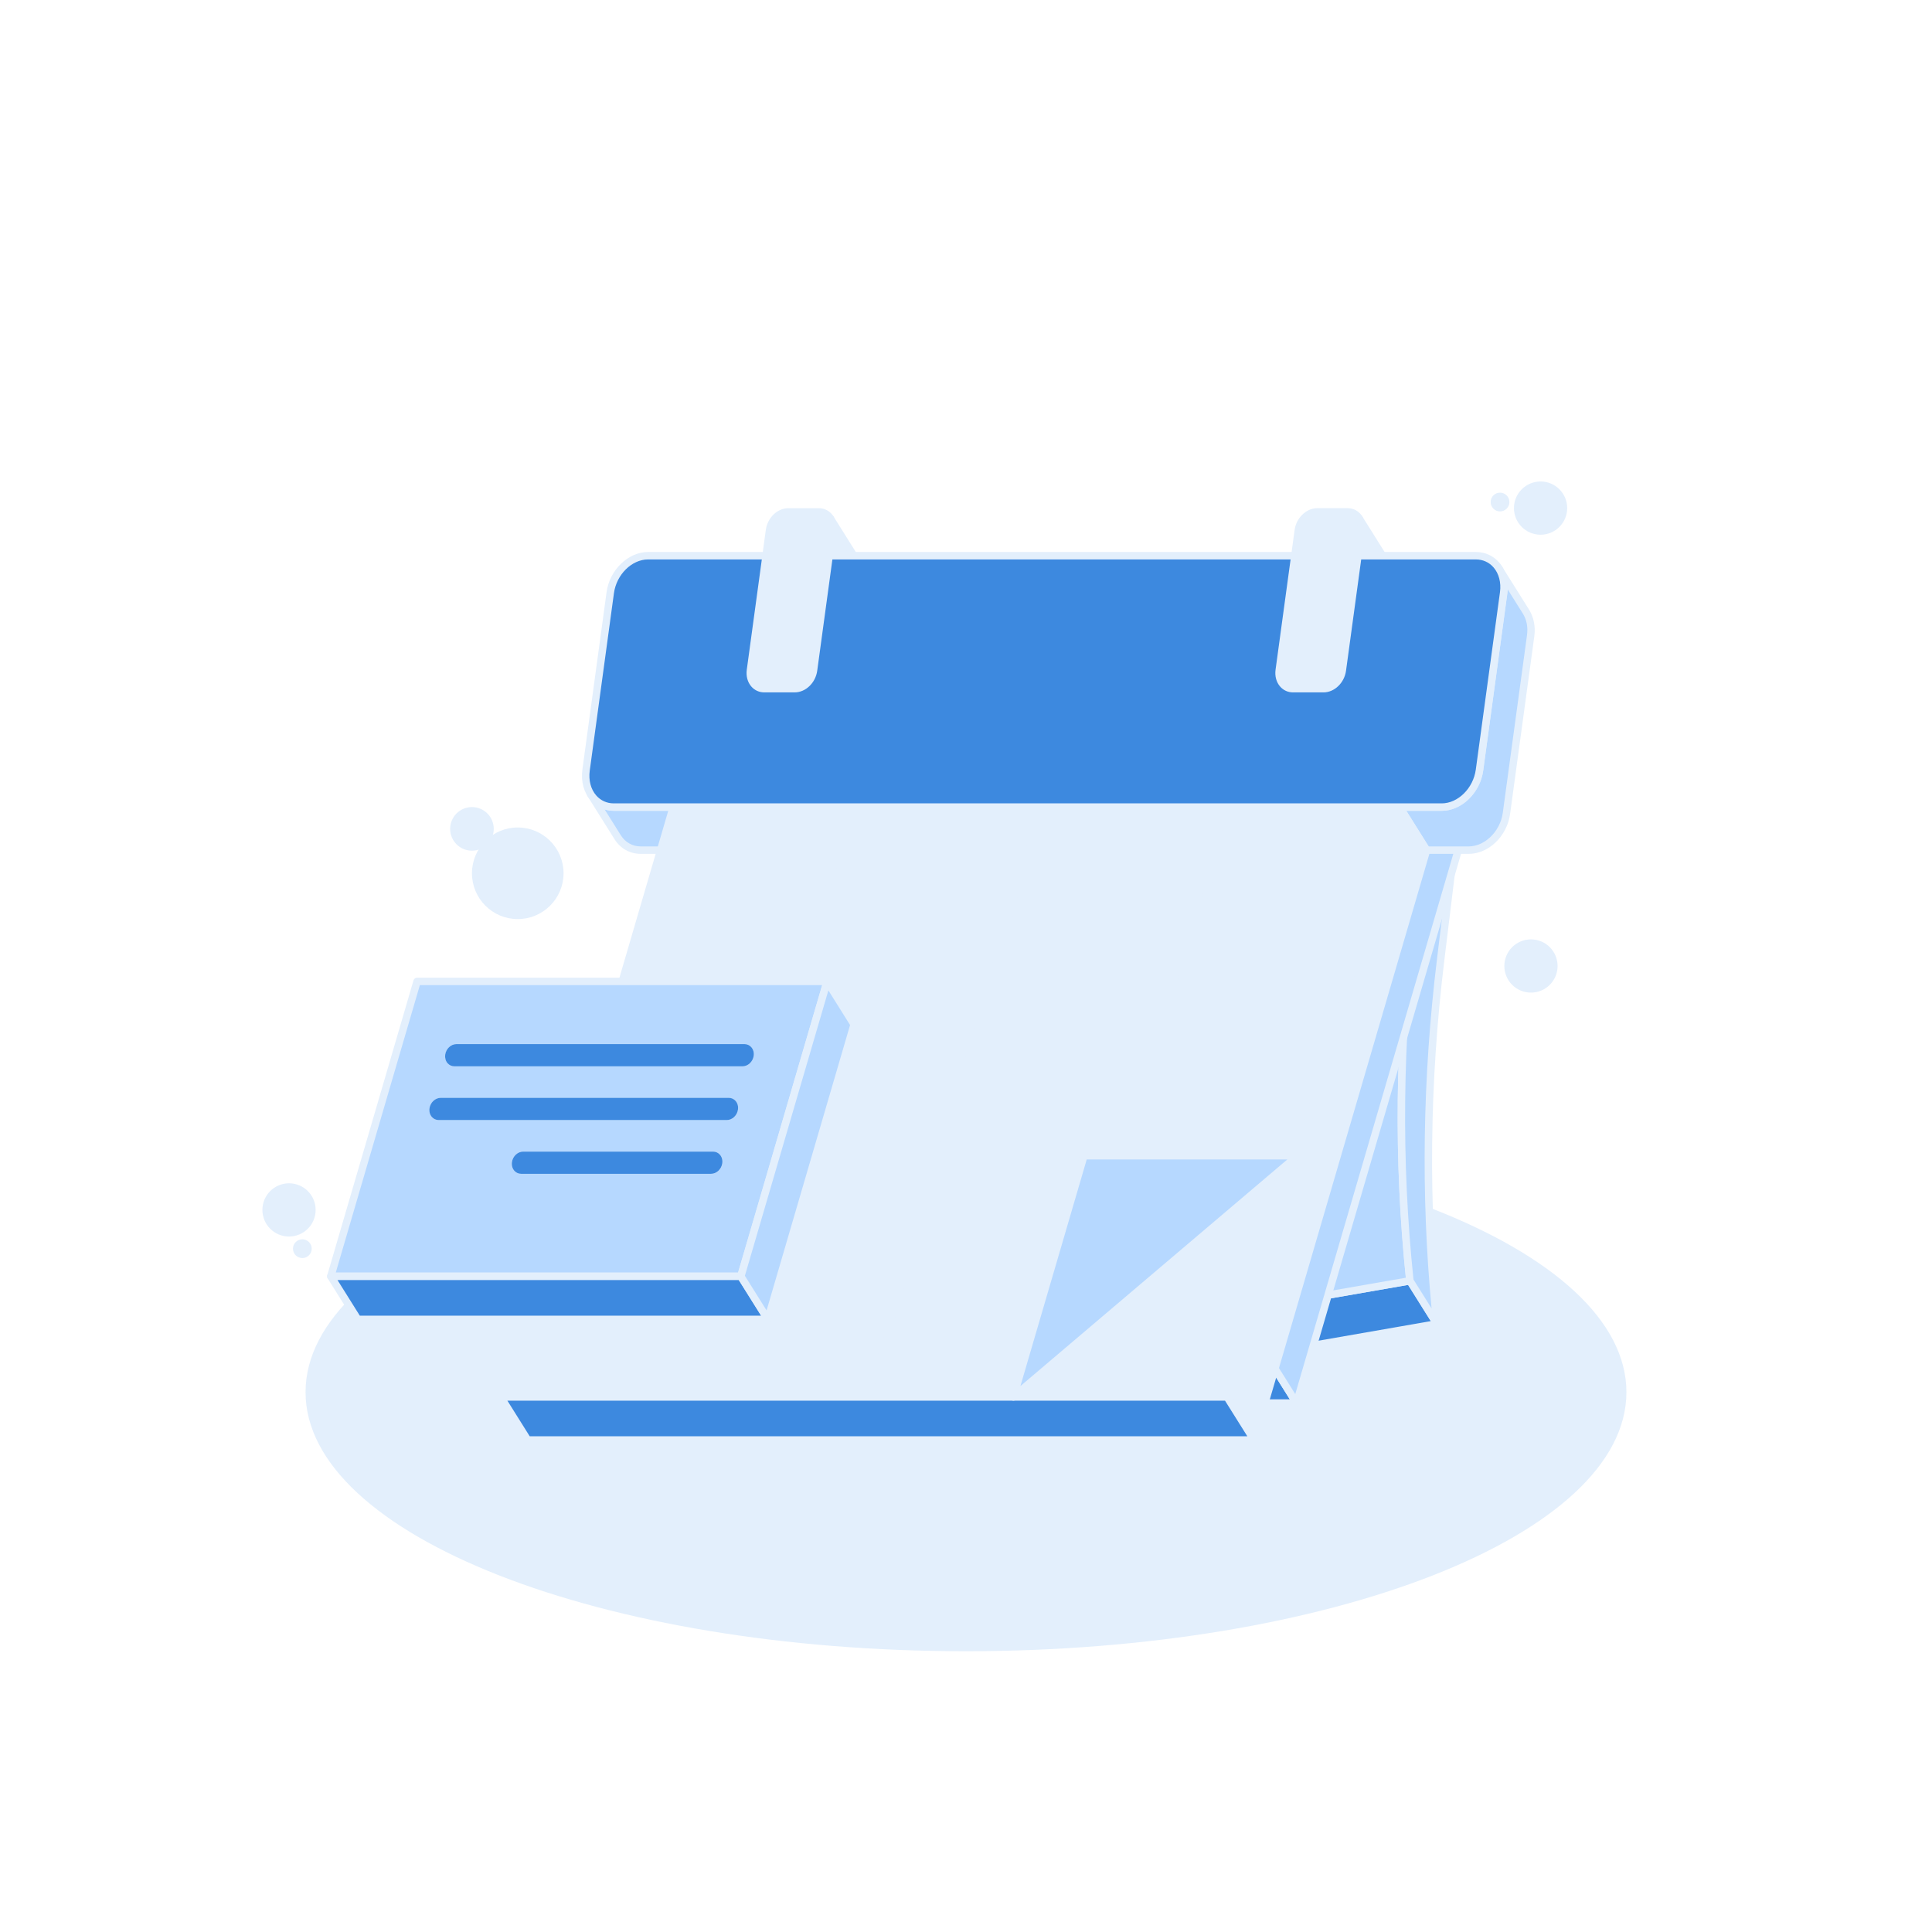 <svg width="150" height="150" viewBox="0 0 150 150" fill="none" xmlns="http://www.w3.org/2000/svg">
<g id="Empty State">
<g id="Group">
<path id="Vector" d="M74.999 128.201C103.318 128.201 126.275 119.195 126.275 108.086C126.275 96.977 103.318 87.971 74.999 87.971C46.68 87.971 23.723 96.977 23.723 108.086C23.723 119.195 46.68 128.201 74.999 128.201Z" fill="#E3EFFC"/>
</g>
<g id="Group_2">
<g id="Group_3">
<g id="Group_4">
<path id="Vector_2" d="M109.463 99.44L111.558 102.783L101.971 104.454L99.875 101.111L109.463 99.44Z" fill="#3D89DF"/>
<path id="Vector_3" d="M101.971 104.743C101.872 104.743 101.779 104.693 101.726 104.607L99.63 101.264C99.579 101.182 99.572 101.08 99.611 100.993C99.65 100.905 99.73 100.843 99.825 100.826L109.412 99.155C109.529 99.135 109.644 99.187 109.707 99.286L111.802 102.629C111.854 102.711 111.861 102.812 111.822 102.9C111.783 102.987 111.702 103.05 111.608 103.066L102.021 104.737C102.004 104.741 101.987 104.743 101.971 104.743ZM100.348 101.322L102.112 104.136L111.086 102.572L109.322 99.758L100.348 101.322Z" fill="#E3EFFC"/>
</g>
</g>
<g id="Group_5">
<g id="Group_6">
<path id="Vector_4" d="M110.561 64.579L109.753 71.217C108.592 80.754 108.493 90.237 109.464 99.442L99.875 101.111L104.046 86.849L110.561 64.579Z" fill="#B6D8FF"/>
<path id="Vector_5" d="M99.875 101.4C99.793 101.4 99.715 101.365 99.66 101.304C99.593 101.229 99.57 101.126 99.597 101.03L110.283 64.499C110.325 64.354 110.472 64.266 110.62 64.297C110.767 64.328 110.867 64.465 110.849 64.615L110.04 71.253C108.882 80.764 108.785 90.237 109.752 99.412C109.768 99.564 109.664 99.701 109.514 99.728L99.927 101.398C99.909 101.398 99.892 101.4 99.875 101.4ZM109.847 68.047L100.282 100.747L109.147 99.203C108.206 90.068 108.313 80.643 109.465 71.182L109.847 68.047Z" fill="#E3EFFC"/>
</g>
</g>
<g id="Group_7">
<path id="Vector_6" d="M112.657 67.922L110.562 64.579L109.753 71.217C108.592 80.754 108.494 90.237 109.464 99.442L111.56 102.785C110.591 93.581 110.688 84.099 111.849 74.56L112.657 67.922Z" fill="#B6D8FF"/>
<path id="Vector_7" d="M111.559 103.072C111.462 103.072 111.369 103.022 111.315 102.936L109.219 99.593C109.195 99.555 109.181 99.514 109.176 99.469C108.205 90.251 108.302 80.733 109.466 71.179L110.274 64.542C110.29 64.421 110.378 64.321 110.498 64.294C110.617 64.268 110.741 64.319 110.805 64.424L112.901 67.767C112.935 67.822 112.951 67.889 112.942 67.956L112.134 74.593C110.976 84.104 110.878 93.578 111.845 102.753C111.859 102.886 111.78 103.012 111.652 103.056C111.623 103.068 111.591 103.072 111.559 103.072ZM109.744 99.344L111.148 101.586C110.31 92.753 110.449 83.654 111.56 74.525L112.356 67.989L110.748 65.424L110.038 71.251C108.884 80.739 108.785 90.19 109.744 99.344Z" fill="#E3EFFC"/>
</g>
<g id="Group_8">
<g id="Group_9">
<path id="Vector_8" d="M98.566 105.59L100.662 108.933H98.203L96.107 105.59H98.566Z" fill="#3D89DF"/>
<path id="Vector_9" d="M100.661 109.222H98.204C98.105 109.222 98.013 109.171 97.96 109.086L95.864 105.743C95.809 105.654 95.806 105.542 95.856 105.45C95.907 105.358 96.003 105.301 96.109 105.301H98.566C98.666 105.301 98.757 105.353 98.81 105.437L100.906 108.78C100.961 108.869 100.964 108.982 100.914 109.073C100.863 109.165 100.766 109.222 100.661 109.222ZM98.363 108.644H100.139L98.406 105.879H96.631L98.363 108.644Z" fill="#E3EFFC"/>
</g>
</g>
<g id="Group_10">
<path id="Vector_10" d="M111.123 62.661L110.562 64.579L104.047 86.849L99.876 101.111L98.566 105.59L100.662 108.933L101.972 104.454L106.143 90.192L112.658 67.922L113.219 66.004L111.123 62.661Z" fill="#B6D8FF"/>
<path id="Vector_11" d="M100.662 109.222C100.563 109.222 100.47 109.172 100.417 109.086L98.321 105.743C98.277 105.674 98.266 105.588 98.289 105.508L110.846 62.579C110.878 62.47 110.971 62.39 111.084 62.374C111.196 62.358 111.307 62.41 111.369 62.507L113.464 65.85C113.509 65.92 113.52 66.006 113.496 66.085L100.938 109.014C100.906 109.124 100.813 109.203 100.701 109.22C100.688 109.221 100.674 109.222 100.662 109.222ZM98.88 105.546L100.564 108.235L112.905 66.047L111.22 63.358L98.88 105.546Z" fill="#E3EFFC"/>
</g>
<g id="Group_11">
<g id="Group_12">
<path id="Vector_12" d="M111.123 62.661L110.562 64.579L104.046 86.849L99.876 101.111L98.566 105.59H96.107L100.752 89.718L108.666 62.661H111.123Z" fill="#E4DBDB"/>
<path id="Vector_13" d="M98.566 105.879H96.109C96.017 105.879 95.932 105.836 95.878 105.764C95.824 105.692 95.806 105.597 95.832 105.51L100.475 89.637L108.389 62.58C108.425 62.457 108.538 62.372 108.667 62.372H111.124C111.216 62.372 111.3 62.415 111.355 62.487C111.409 62.56 111.427 62.654 111.4 62.742L98.843 105.671C98.807 105.794 98.693 105.879 98.566 105.879ZM96.493 105.301H98.349L110.738 62.95H108.882L101.028 89.799L96.493 105.301Z" fill="#E3EFFC"/>
</g>
</g>
<g id="Group_13">
<path id="Vector_14" d="M66.751 44.352C66.753 44.325 66.753 44.297 66.753 44.269C66.753 44.252 66.751 44.237 66.75 44.222C66.749 44.197 66.747 44.173 66.744 44.15C66.743 44.133 66.74 44.116 66.737 44.099C66.736 44.084 66.735 44.069 66.732 44.054C66.731 44.048 66.729 44.044 66.729 44.04C66.719 43.987 66.708 43.934 66.693 43.884C66.692 43.882 66.692 43.879 66.692 43.876C66.689 43.866 66.685 43.858 66.682 43.849C66.672 43.819 66.661 43.788 66.649 43.759C66.646 43.754 66.644 43.747 66.642 43.74C66.638 43.731 66.633 43.723 66.629 43.715C66.619 43.693 66.608 43.672 66.597 43.651C66.593 43.643 66.589 43.634 66.585 43.626C66.576 43.612 66.568 43.598 66.56 43.584L64.464 40.241C64.478 40.262 64.489 40.286 64.501 40.308C64.513 40.329 64.524 40.351 64.533 40.372C64.54 40.386 64.547 40.401 64.553 40.416C64.565 40.445 64.576 40.476 64.586 40.507C64.59 40.518 64.594 40.529 64.597 40.541C64.612 40.591 64.625 40.643 64.633 40.697C64.638 40.716 64.64 40.736 64.643 40.757C64.646 40.773 64.647 40.79 64.65 40.806C64.653 40.83 64.654 40.855 64.656 40.879C64.657 40.894 64.657 40.911 64.658 40.926C64.658 40.954 64.658 40.981 64.657 41.009C64.657 41.023 64.657 41.036 64.656 41.05C64.653 41.091 64.649 41.134 64.643 41.177L64.375 43.145L66.471 46.488L66.739 44.52C66.744 44.477 66.749 44.436 66.751 44.393C66.751 44.38 66.751 44.366 66.751 44.352Z" fill="#E3EFFC"/>
<path id="Vector_15" d="M66.47 46.778C66.372 46.778 66.279 46.727 66.226 46.641L64.13 43.298C64.094 43.241 64.08 43.173 64.088 43.105L64.356 41.137C64.362 41.101 64.365 41.066 64.366 41.032L64.367 40.998C64.367 40.976 64.369 40.954 64.369 40.932L64.367 40.893C64.366 40.873 64.366 40.854 64.363 40.834L64.359 40.807C64.355 40.779 64.354 40.764 64.351 40.747C64.342 40.703 64.333 40.662 64.322 40.625L64.312 40.598C64.304 40.575 64.295 40.551 64.285 40.529C64.28 40.516 64.276 40.505 64.27 40.494C64.262 40.477 64.255 40.461 64.245 40.446C64.231 40.421 64.226 40.408 64.217 40.396C64.133 40.261 64.173 40.082 64.309 39.997C64.444 39.912 64.623 39.953 64.708 40.087L66.804 43.43C66.815 43.447 66.824 43.465 66.834 43.482C66.84 43.491 66.845 43.502 66.851 43.514C66.865 43.539 66.877 43.565 66.89 43.591C66.895 43.6 66.901 43.611 66.905 43.622C66.908 43.629 66.915 43.647 66.917 43.654C66.929 43.682 66.942 43.718 66.955 43.755C66.958 43.764 66.963 43.775 66.966 43.786C66.967 43.791 66.97 43.798 66.972 43.805C66.987 43.858 67.001 43.915 67.012 43.975C67.015 43.984 67.016 43.994 67.017 44.004C67.02 44.016 67.022 44.03 67.023 44.046L66.738 44.096L67.026 44.066C67.029 44.083 67.03 44.1 67.033 44.118C67.035 44.146 67.037 44.175 67.038 44.204C67.04 44.232 67.041 44.247 67.041 44.262C67.041 44.293 67.041 44.326 67.04 44.359V44.361V44.372C67.04 44.385 67.04 44.397 67.038 44.41C67.035 44.458 67.031 44.508 67.024 44.559L66.756 46.528C66.74 46.648 66.649 46.746 66.531 46.771C66.51 46.776 66.49 46.778 66.47 46.778ZM64.674 43.08L66.291 45.66L66.452 44.482C66.458 44.446 66.46 44.411 66.462 44.376L66.463 44.343C66.465 44.321 66.465 44.297 66.465 44.275L66.463 44.236C66.462 44.216 66.462 44.197 66.459 44.178L66.451 44.114C66.451 44.112 66.449 44.102 66.447 44.093C66.438 44.046 66.429 44.004 66.417 43.968C66.417 43.966 66.416 43.965 66.416 43.962C66.413 43.955 66.41 43.948 66.408 43.941C66.399 43.918 66.391 43.894 66.381 43.872C66.38 43.868 66.377 43.862 66.374 43.855C66.372 43.848 66.367 43.84 66.366 43.839C66.358 43.822 66.349 43.805 66.341 43.789C66.338 43.785 66.331 43.769 66.329 43.765C66.326 43.76 66.32 43.75 66.313 43.74L64.894 41.475L64.674 43.08Z" fill="#E3EFFC"/>
</g>
<g id="Group_14">
<g id="Group_15">
<path id="Vector_16" d="M63.569 39.745C64.27 39.745 64.752 40.386 64.644 41.178L64.376 43.146L63.164 52.035C63.056 52.828 62.401 53.468 61.699 53.468H59.342C58.641 53.468 58.159 52.827 58.267 52.035L59.478 43.146L59.746 41.178C59.855 40.385 60.51 39.745 61.212 39.745H63.569Z" fill="#E3EFFC"/>
<path id="Vector_17" d="M61.697 53.757H59.34C58.947 53.757 58.588 53.596 58.333 53.303C58.04 52.968 57.911 52.492 57.979 51.996L59.458 41.139C59.587 40.194 60.356 39.456 61.209 39.456H63.566C63.959 39.456 64.318 39.617 64.573 39.91C64.866 40.245 64.995 40.721 64.927 41.217L63.448 52.074C63.32 53.018 62.551 53.757 61.697 53.757ZM61.211 40.033C60.65 40.033 60.12 40.564 60.032 41.217L58.552 52.074C58.508 52.404 58.586 52.712 58.769 52.922C58.916 53.09 59.113 53.179 59.341 53.179H61.698C62.259 53.179 62.788 52.649 62.877 51.996L64.356 41.139C64.401 40.808 64.323 40.5 64.14 40.29C63.993 40.122 63.795 40.033 63.568 40.033H61.211Z" fill="#E3EFFC"/>
</g>
</g>
<g id="Group_16">
<path id="Vector_18" d="M52.267 62.661H47.655C47.317 62.661 47.006 62.587 46.73 62.453C46.651 62.414 46.576 62.37 46.502 62.323C46.356 62.227 46.223 62.114 46.105 61.983C46.016 61.886 45.935 61.779 45.863 61.664L47.959 65.007C48.342 65.618 48.98 66.004 49.751 66.004H54.363L52.267 62.661Z" fill="#B6D8FF"/>
<path id="Vector_19" d="M54.363 66.293H49.75C48.907 66.293 48.165 65.88 47.714 65.159L45.618 61.816C45.533 61.682 45.575 61.502 45.71 61.418C45.844 61.333 46.024 61.373 46.108 61.51L46.11 61.511C46.172 61.609 46.243 61.703 46.319 61.787C46.422 61.9 46.538 61.998 46.663 62.08C46.725 62.122 46.79 62.16 46.858 62.191C47.103 62.311 47.371 62.371 47.657 62.371H52.27C52.37 62.371 52.461 62.422 52.514 62.507L54.61 65.85C54.665 65.939 54.668 66.051 54.618 66.143C54.568 66.234 54.468 66.293 54.363 66.293ZM46.946 62.847L48.203 64.854C48.546 65.401 49.11 65.716 49.749 65.716H53.839L52.106 62.951H47.653C47.408 62.95 47.172 62.915 46.946 62.847Z" fill="#E3EFFC"/>
</g>
<g id="Group_17">
<path id="Vector_20" d="M107.808 44.353C107.809 44.325 107.809 44.297 107.809 44.269C107.809 44.253 107.808 44.237 107.807 44.221C107.805 44.197 107.804 44.172 107.801 44.149C107.8 44.132 107.797 44.115 107.794 44.099C107.793 44.083 107.791 44.068 107.789 44.054C107.787 44.049 107.786 44.044 107.786 44.039C107.776 43.986 107.765 43.935 107.75 43.885C107.748 43.882 107.748 43.879 107.748 43.876C107.746 43.868 107.741 43.86 107.739 43.85C107.729 43.819 107.718 43.789 107.705 43.76C107.702 43.754 107.701 43.747 107.698 43.74C107.694 43.732 107.69 43.724 107.686 43.715C107.676 43.693 107.665 43.672 107.654 43.65C107.65 43.642 107.646 43.633 107.641 43.625C107.633 43.611 107.625 43.597 107.616 43.583L105.521 40.24C105.534 40.261 105.546 40.285 105.558 40.307C105.569 40.328 105.58 40.35 105.59 40.372C105.597 40.386 105.604 40.401 105.609 40.417C105.622 40.446 105.633 40.476 105.643 40.508C105.647 40.519 105.651 40.531 105.654 40.542C105.669 40.592 105.682 40.643 105.69 40.697C105.694 40.717 105.697 40.736 105.7 40.757C105.702 40.774 105.704 40.79 105.707 40.807C105.709 40.831 105.711 40.855 105.712 40.879C105.714 40.896 105.715 40.911 105.715 40.928C105.715 40.956 105.715 40.983 105.714 41.011C105.714 41.025 105.714 41.039 105.712 41.053C105.709 41.094 105.705 41.138 105.7 41.179L105.432 43.147L107.527 46.49L107.796 44.522C107.801 44.479 107.805 44.438 107.808 44.396C107.808 44.38 107.808 44.367 107.808 44.353Z" fill="#E3EFFC"/>
<path id="Vector_21" d="M107.527 46.778C107.428 46.778 107.335 46.728 107.282 46.642L105.187 43.299C105.15 43.242 105.137 43.174 105.145 43.105L105.413 41.138C105.417 41.103 105.421 41.067 105.423 41.033V41C105.424 40.976 105.424 40.954 105.424 40.932L105.421 40.893C105.42 40.874 105.42 40.854 105.417 40.836L105.414 40.808C105.41 40.781 105.409 40.764 105.406 40.749C105.399 40.707 105.389 40.665 105.377 40.626C105.377 40.625 105.369 40.604 105.369 40.603C105.36 40.578 105.352 40.554 105.342 40.531C105.338 40.519 105.332 40.51 105.328 40.499C105.32 40.48 105.312 40.464 105.303 40.447C105.292 40.425 105.284 40.411 105.275 40.397C105.191 40.263 105.232 40.083 105.367 40C105.502 39.915 105.68 39.957 105.766 40.092L107.862 43.435C107.873 43.453 107.882 43.469 107.894 43.487C107.898 43.496 107.905 43.507 107.91 43.519C107.923 43.543 107.937 43.569 107.949 43.597C107.955 43.607 107.96 43.618 107.964 43.629C107.967 43.636 107.974 43.653 107.975 43.66C107.988 43.689 108.002 43.726 108.014 43.764C108.017 43.771 108.021 43.782 108.025 43.793C108.027 43.799 108.03 43.807 108.031 43.815C108.046 43.864 108.059 43.921 108.071 43.983C108.073 43.99 108.074 43.997 108.075 44.004C108.078 44.024 108.081 44.039 108.082 44.053C108.087 44.083 108.089 44.103 108.091 44.122C108.094 44.151 108.095 44.181 108.096 44.21C108.098 44.233 108.099 44.25 108.099 44.268C108.099 44.299 108.099 44.332 108.098 44.364V44.374C108.098 44.386 108.098 44.4 108.096 44.413C108.094 44.461 108.089 44.511 108.082 44.561L107.813 46.528C107.796 46.649 107.706 46.746 107.588 46.771C107.567 46.776 107.548 46.778 107.527 46.778ZM105.732 43.081L107.349 45.66L107.51 44.482C107.514 44.447 107.519 44.411 107.52 44.378V44.344V44.343C107.521 44.321 107.521 44.299 107.521 44.276L107.52 44.251C107.52 44.25 107.519 44.237 107.519 44.237C107.517 44.218 107.517 44.199 107.514 44.181L107.506 44.117C107.506 44.115 107.505 44.105 107.502 44.096C107.494 44.049 107.484 44.008 107.473 43.971C107.473 43.969 107.471 43.967 107.471 43.965C107.469 43.958 107.466 43.951 107.464 43.944C107.456 43.919 107.448 43.896 107.438 43.874C107.437 43.871 107.434 43.864 107.432 43.857C107.428 43.85 107.424 43.84 107.423 43.837C107.416 43.822 107.407 43.806 107.399 43.789C107.396 43.785 107.389 43.769 107.388 43.765C107.384 43.758 107.378 43.749 107.371 43.737L105.952 41.472L105.732 43.081Z" fill="#E3EFFC"/>
</g>
<g id="Group_18">
<g id="Group_19">
<path id="Vector_22" d="M104.625 39.744C105.327 39.744 105.81 40.386 105.702 41.178L105.434 43.145L104.222 52.034C104.114 52.828 103.457 53.468 102.756 53.468H100.399C99.697 53.468 99.216 52.826 99.324 52.034L100.535 43.145L100.803 41.178C100.911 40.384 101.568 39.744 102.268 39.744H104.625Z" fill="#E3EFFC"/>
<path id="Vector_23" d="M102.753 53.757H100.396C100.003 53.757 99.645 53.596 99.389 53.301C99.097 52.967 98.967 52.49 99.035 51.994L100.515 41.137C100.641 40.21 101.427 39.454 102.266 39.454H104.623C105.016 39.454 105.374 39.615 105.631 39.91C105.924 40.244 106.053 40.721 105.985 41.217L104.506 52.074C104.378 53.018 103.608 53.757 102.753 53.757ZM102.267 40.033C101.716 40.033 101.176 40.575 101.088 41.217L99.609 52.074C99.564 52.403 99.644 52.712 99.826 52.922C99.973 53.09 100.17 53.179 100.398 53.179H102.755C103.308 53.179 103.848 52.637 103.935 51.996L105.415 41.139C105.459 40.81 105.38 40.5 105.198 40.29C105.051 40.122 104.853 40.033 104.626 40.033H102.267Z" fill="#E3EFFC"/>
</g>
</g>
<g id="Group_20">
<g id="Group_21">
<path id="Vector_24" d="M108.666 62.661L110.761 66.004H54.363L52.268 62.661H108.666Z" fill="#711E00"/>
<path id="Vector_25" d="M110.76 66.293H54.363C54.263 66.293 54.171 66.242 54.118 66.157L52.022 62.814C51.967 62.725 51.964 62.612 52.014 62.521C52.064 62.429 52.161 62.372 52.267 62.372H108.664C108.764 62.372 108.856 62.423 108.908 62.508L111.004 65.851C111.06 65.94 111.063 66.053 111.013 66.144C110.963 66.236 110.865 66.293 110.76 66.293ZM54.522 65.715H110.238L108.504 62.95H52.789L54.522 65.715Z" fill="#E3EFFC"/>
</g>
</g>
<g id="Group_22">
<path id="Vector_26" d="M118.866 49.021C118.868 48.965 118.87 48.91 118.869 48.856C118.869 48.824 118.866 48.792 118.865 48.76C118.862 48.711 118.859 48.663 118.855 48.614C118.852 48.581 118.847 48.549 118.843 48.515C118.838 48.485 118.836 48.454 118.832 48.425C118.829 48.408 118.825 48.392 118.822 48.375C118.818 48.352 118.813 48.329 118.808 48.307C118.797 48.254 118.784 48.203 118.77 48.151C118.765 48.132 118.761 48.114 118.755 48.094C118.752 48.086 118.751 48.079 118.748 48.071C118.743 48.053 118.734 48.036 118.729 48.018C118.708 47.957 118.686 47.896 118.661 47.836C118.655 47.824 118.652 47.81 118.647 47.799C118.64 47.782 118.63 47.765 118.622 47.749C118.601 47.704 118.58 47.661 118.557 47.62C118.548 47.603 118.541 47.586 118.532 47.571C118.515 47.543 118.498 47.515 118.482 47.488L116.386 44.145C116.412 44.188 116.436 44.232 116.461 44.278C116.483 44.319 116.505 44.364 116.526 44.407C116.54 44.436 116.552 44.465 116.565 44.495C116.59 44.553 116.612 44.614 116.633 44.676C116.641 44.702 116.651 44.727 116.659 44.753C116.665 44.772 116.669 44.79 116.675 44.81C116.688 44.861 116.701 44.913 116.712 44.965C116.716 44.988 116.722 45.011 116.726 45.033C116.734 45.079 116.741 45.127 116.748 45.175C116.752 45.208 116.758 45.24 116.761 45.274C116.765 45.321 116.768 45.37 116.77 45.419C116.772 45.452 116.775 45.483 116.775 45.515C116.776 45.569 116.775 45.625 116.772 45.681C116.77 45.708 116.772 45.735 116.77 45.763C116.765 45.846 116.758 45.931 116.745 46.017L114.868 59.796C114.855 59.883 114.839 59.971 114.82 60.057C114.815 60.079 114.811 60.102 114.805 60.125C114.787 60.202 114.766 60.278 114.743 60.353C114.74 60.361 114.737 60.371 114.734 60.379C114.708 60.461 114.677 60.542 114.645 60.622C114.637 60.643 114.629 60.664 114.619 60.685C114.591 60.752 114.561 60.817 114.529 60.881C114.522 60.895 114.515 60.91 114.508 60.924C114.493 60.954 114.473 60.983 114.457 61.014C114.423 61.075 114.39 61.135 114.352 61.193C114.329 61.232 114.302 61.268 114.277 61.306C114.248 61.347 114.22 61.389 114.19 61.429C114.161 61.468 114.129 61.506 114.098 61.543C114.07 61.577 114.044 61.611 114.015 61.643C113.982 61.681 113.947 61.717 113.911 61.753C113.883 61.782 113.855 61.813 113.826 61.84C113.791 61.875 113.754 61.906 113.716 61.939C113.684 61.967 113.654 61.996 113.622 62.022C113.589 62.05 113.554 62.074 113.519 62.1C113.48 62.129 113.44 62.16 113.4 62.188C113.37 62.207 113.34 62.225 113.309 62.243C113.257 62.276 113.205 62.308 113.151 62.338C113.086 62.374 113.02 62.408 112.952 62.438C112.952 62.438 112.952 62.438 112.951 62.438C112.882 62.468 112.811 62.496 112.738 62.521C112.711 62.531 112.683 62.539 112.654 62.549C112.604 62.564 112.552 62.579 112.501 62.592C112.472 62.599 112.443 62.606 112.413 62.613C112.359 62.624 112.305 62.632 112.25 62.64C112.225 62.645 112.198 62.649 112.173 62.651C112.093 62.66 112.012 62.665 111.932 62.665H111.119H108.662L110.758 66.008H113.215H114.027C114.108 66.008 114.188 66.003 114.269 65.995C114.295 65.992 114.32 65.988 114.345 65.983C114.4 65.977 114.455 65.967 114.509 65.956C114.538 65.95 114.568 65.943 114.597 65.935C114.648 65.922 114.7 65.908 114.75 65.892C114.777 65.883 114.807 65.874 114.834 65.864C114.85 65.858 114.865 65.856 114.879 65.85C114.936 65.829 114.991 65.806 115.047 65.782C115.047 65.782 115.047 65.782 115.048 65.782C115.104 65.757 115.159 65.731 115.213 65.701C115.225 65.696 115.236 65.688 115.247 65.682C115.301 65.653 115.352 65.621 115.405 65.588C115.429 65.574 115.452 65.561 115.475 65.546C115.482 65.542 115.488 65.536 115.494 65.531C115.534 65.503 115.573 65.474 115.612 65.443C115.641 65.422 115.67 65.403 115.698 65.379C115.704 65.375 115.709 65.37 115.715 65.364C115.747 65.338 115.777 65.308 115.809 65.281C115.84 65.254 115.87 65.229 115.9 65.201C115.907 65.196 115.912 65.189 115.919 65.182C115.948 65.154 115.976 65.124 116.004 65.094C116.032 65.067 116.059 65.039 116.087 65.01C116.094 65.001 116.101 64.993 116.108 64.985C116.137 64.953 116.164 64.918 116.191 64.885C116.215 64.856 116.24 64.829 116.262 64.8C116.269 64.79 116.276 64.781 116.283 64.771C116.313 64.731 116.341 64.689 116.369 64.647C116.388 64.618 116.411 64.592 116.429 64.563C116.434 64.554 116.439 64.544 116.444 64.536C116.48 64.478 116.515 64.418 116.548 64.357C116.562 64.332 116.577 64.31 116.59 64.285C116.593 64.279 116.595 64.272 116.598 64.267C116.605 64.253 116.612 64.238 116.619 64.224C116.651 64.16 116.682 64.094 116.709 64.028C116.718 64.007 116.727 63.986 116.736 63.965C116.741 63.95 116.75 63.935 116.755 63.919C116.78 63.854 116.804 63.789 116.825 63.722C116.827 63.714 116.83 63.704 116.833 63.696C116.857 63.621 116.876 63.544 116.895 63.468C116.901 63.446 116.907 63.424 116.911 63.4C116.929 63.314 116.945 63.228 116.958 63.139L118.836 49.36C118.847 49.274 118.855 49.189 118.861 49.106C118.866 49.075 118.865 49.049 118.866 49.021Z" fill="#B6D8FF"/>
<path id="Vector_27" d="M114.03 66.293H110.759C110.659 66.293 110.567 66.242 110.515 66.157L108.419 62.814C108.363 62.725 108.361 62.612 108.411 62.521C108.462 62.429 108.558 62.372 108.663 62.372H111.934C111.998 62.372 112.067 62.368 112.147 62.36C112.159 62.358 112.17 62.357 112.183 62.354L112.213 62.35C112.262 62.343 112.309 62.336 112.358 62.326C112.384 62.321 112.409 62.315 112.434 62.308C112.48 62.297 112.524 62.285 112.569 62.271C112.599 62.261 112.622 62.254 112.644 62.247C112.72 62.221 112.78 62.197 112.834 62.174C112.836 62.174 112.837 62.172 112.837 62.172C112.897 62.146 112.955 62.115 113.012 62.083C113.061 62.057 113.108 62.028 113.155 61.997L113.19 61.976C113.205 61.967 113.22 61.957 113.236 61.947C113.265 61.928 113.292 61.906 113.322 61.885L113.377 61.843C113.398 61.828 113.419 61.812 113.438 61.797C113.458 61.781 113.477 61.764 113.497 61.747L113.548 61.703C113.574 61.681 113.601 61.657 113.626 61.633C113.644 61.615 113.663 61.596 113.681 61.576L113.715 61.542C113.744 61.513 113.772 61.483 113.799 61.453C113.82 61.429 113.84 61.406 113.858 61.382L113.876 61.36C113.911 61.318 113.936 61.288 113.959 61.254C113.983 61.222 114.005 61.19 114.027 61.157L114.055 61.115C114.073 61.09 114.091 61.064 114.108 61.038C114.141 60.983 114.173 60.929 114.204 60.874L114.226 60.835C114.234 60.821 114.242 60.807 114.249 60.792L114.269 60.751C114.298 60.693 114.326 60.633 114.351 60.572L114.374 60.515C114.406 60.435 114.434 60.361 114.455 60.293C114.455 60.29 114.461 60.272 114.462 60.269C114.484 60.199 114.502 60.129 114.519 60.058L114.533 59.997C114.552 59.906 114.566 59.831 114.576 59.758L116.454 45.979C116.463 45.904 116.472 45.826 116.476 45.747C116.476 45.735 116.477 45.721 116.477 45.708V45.672C116.479 45.621 116.48 45.571 116.48 45.521C116.48 45.501 116.479 45.483 116.477 45.464L116.476 45.436C116.473 45.39 116.472 45.347 116.467 45.304C116.465 45.281 116.462 45.257 116.458 45.233L116.455 45.217C116.449 45.174 116.444 45.132 116.436 45.09C116.431 45.069 116.427 45.05 116.423 45.029C116.413 44.982 116.401 44.936 116.388 44.89L116.374 44.839C116.372 44.828 116.367 44.817 116.363 44.806L116.352 44.774C116.334 44.718 116.313 44.664 116.292 44.611C116.281 44.585 116.27 44.56 116.258 44.535C116.24 44.496 116.22 44.457 116.199 44.419L116.19 44.401C116.172 44.368 116.154 44.335 116.134 44.303C116.049 44.168 116.091 43.989 116.226 43.904C116.362 43.819 116.54 43.86 116.624 43.996L118.72 47.339C118.74 47.369 118.758 47.401 118.776 47.433C118.784 47.449 118.792 47.464 118.799 47.479C118.83 47.536 118.854 47.585 118.877 47.635C118.89 47.658 118.898 47.675 118.905 47.692C118.911 47.703 118.916 47.718 118.92 47.733C118.948 47.799 118.972 47.865 118.995 47.935C119.005 47.96 119.012 47.976 119.017 47.993C119.019 47.997 119.023 48.014 119.024 48.018L119.041 48.081C119.056 48.138 119.07 48.194 119.083 48.253C119.088 48.279 119.094 48.303 119.098 48.328L119.101 48.343C119.104 48.357 119.106 48.371 119.109 48.385C119.113 48.407 119.116 48.431 119.119 48.456L119.126 48.508C119.13 48.536 119.133 48.564 119.137 48.593C119.142 48.644 119.145 48.699 119.148 48.751L119.149 48.779C119.151 48.806 119.152 48.831 119.154 48.857C119.155 48.915 119.154 48.975 119.151 49.036C119.151 49.036 119.151 49.036 119.151 49.038V49.065C119.151 49.086 119.151 49.107 119.149 49.128C119.144 49.222 119.136 49.315 119.123 49.404L117.245 63.183C117.234 63.268 117.217 63.358 117.194 63.467C117.188 63.492 117.183 63.517 117.177 63.542C117.158 63.624 117.136 63.706 117.111 63.788L117.102 63.818C117.08 63.889 117.055 63.96 117.027 64.031C117.023 64.043 117.017 64.054 117.013 64.065L116.983 64.14C116.949 64.219 116.916 64.29 116.881 64.36L116.848 64.426C116.838 64.444 116.827 64.464 116.816 64.482L116.804 64.504C116.767 64.569 116.73 64.635 116.691 64.697C116.686 64.707 116.68 64.718 116.673 64.728C116.661 64.749 116.645 64.769 116.63 64.79L116.598 64.836C116.572 64.875 116.544 64.914 116.516 64.951C116.508 64.964 116.501 64.974 116.494 64.983C116.477 65.005 116.459 65.025 116.442 65.046L116.402 65.094C116.379 65.124 116.354 65.154 116.329 65.182C116.32 65.193 116.313 65.201 116.306 65.21C116.286 65.233 116.265 65.254 116.242 65.275L116.194 65.325C116.17 65.349 116.148 65.374 116.123 65.396C116.117 65.401 116.111 65.41 116.102 65.417C116.08 65.438 116.058 65.457 116.034 65.476L115.98 65.524C115.954 65.547 115.929 65.569 115.901 65.592C115.897 65.596 115.89 65.601 115.883 65.607C115.861 65.625 115.84 65.64 115.817 65.656L115.765 65.694C115.73 65.721 115.695 65.747 115.659 65.771C115.654 65.775 115.645 65.782 115.636 65.787C115.619 65.799 115.599 65.81 115.58 65.821L115.561 65.832C115.504 65.868 115.447 65.903 115.387 65.935C115.374 65.943 115.363 65.95 115.351 65.956C115.29 65.987 115.229 66.017 115.167 66.044C115.166 66.044 115.165 66.046 115.163 66.046C115.104 66.072 115.042 66.097 114.98 66.121C114.967 66.125 114.954 66.13 114.94 66.135C114.902 66.147 114.873 66.157 114.844 66.165C114.781 66.185 114.724 66.2 114.667 66.215C114.636 66.224 114.604 66.231 114.57 66.237C114.511 66.25 114.449 66.26 114.387 66.268L114.363 66.271C114.342 66.274 114.322 66.278 114.299 66.279C114.204 66.287 114.115 66.293 114.03 66.293ZM110.92 65.715H114.03C114.094 65.715 114.163 65.711 114.242 65.703C114.255 65.701 114.267 65.7 114.279 65.697L114.309 65.693C114.358 65.686 114.405 65.679 114.454 65.669C114.48 65.664 114.505 65.658 114.53 65.651C114.576 65.64 114.62 65.628 114.666 65.614C114.695 65.604 114.719 65.597 114.741 65.59L114.773 65.581C114.833 65.56 114.881 65.539 114.931 65.517C114.933 65.517 114.934 65.515 114.934 65.515C114.983 65.493 115.033 65.469 115.08 65.444C115.088 65.439 115.099 65.432 115.109 65.426C115.158 65.4 115.205 65.371 115.252 65.342C115.266 65.333 115.28 65.325 115.294 65.317C115.301 65.312 115.309 65.308 115.316 65.304C115.319 65.301 115.326 65.296 115.333 65.292C115.362 65.272 115.388 65.251 115.416 65.231L115.483 65.182C115.495 65.172 115.508 65.164 115.52 65.154L115.536 65.14C115.556 65.124 115.574 65.107 115.594 65.09L115.659 65.033C115.674 65.021 115.69 65.007 115.705 64.993C115.708 64.99 115.717 64.979 115.722 64.976C115.741 64.958 115.758 64.94 115.776 64.922L115.834 64.862C115.848 64.849 115.863 64.833 115.876 64.819C115.883 64.811 115.888 64.803 115.895 64.796C115.915 64.774 115.934 64.75 115.954 64.726L116.004 64.667C116.015 64.654 116.026 64.64 116.037 64.626C116.042 64.617 116.049 64.608 116.055 64.6C116.079 64.568 116.101 64.536 116.123 64.504L116.165 64.446C116.173 64.433 116.183 64.422 116.191 64.408C116.195 64.4 116.201 64.392 116.206 64.383C116.24 64.331 116.27 64.275 116.302 64.219C116.311 64.206 116.319 64.192 116.326 64.178C116.331 64.169 116.336 64.161 116.34 64.153L116.367 64.096C116.397 64.036 116.424 63.976 116.451 63.915L116.492 63.817C116.516 63.757 116.537 63.697 116.556 63.636L116.565 63.608C116.586 63.543 116.604 63.472 116.62 63.401C116.626 63.38 116.63 63.36 116.634 63.34C116.654 63.247 116.667 63.171 116.677 63.101L118.555 49.322C118.565 49.247 118.573 49.169 118.577 49.09C118.577 49.078 118.577 49.067 118.579 49.054L118.58 49.015C118.581 48.965 118.583 48.915 118.583 48.867C118.583 48.847 118.581 48.829 118.58 48.812L118.579 48.779C118.576 48.736 118.574 48.692 118.57 48.649C118.567 48.626 118.565 48.605 118.562 48.585L118.554 48.519C118.552 48.505 118.551 48.492 118.548 48.478L118.526 48.369C118.516 48.324 118.505 48.278 118.492 48.232L118.479 48.181C118.477 48.178 118.474 48.164 118.473 48.16C118.465 48.139 118.459 48.125 118.455 48.111C118.437 48.058 118.417 48.004 118.395 47.951C118.39 47.939 118.386 47.928 118.381 47.915C118.372 47.897 118.366 47.886 118.361 47.875C118.342 47.835 118.323 47.797 118.302 47.76C118.295 47.747 118.29 47.736 118.284 47.724C118.266 47.692 118.252 47.667 118.237 47.643L117.059 45.765C117.059 45.771 117.059 45.775 117.058 45.781C117.052 45.875 117.044 45.968 117.031 46.057L115.154 59.836C115.142 59.922 115.124 60.015 115.102 60.119C115.097 60.143 115.091 60.168 115.086 60.192C115.066 60.275 115.044 60.358 115.019 60.439L115.012 60.464C114.984 60.55 114.954 60.636 114.915 60.73L114.891 60.786C114.856 60.868 114.823 60.939 114.79 61.008L114.766 61.057C114.755 61.079 114.742 61.101 114.729 61.125L114.712 61.154C114.676 61.219 114.64 61.285 114.599 61.347C114.579 61.38 114.556 61.413 114.534 61.444L114.508 61.483C114.48 61.524 114.454 61.562 114.424 61.601C114.395 61.64 114.365 61.678 114.334 61.715L114.309 61.746C114.286 61.776 114.261 61.806 114.234 61.835C114.202 61.872 114.167 61.907 114.133 61.943L114.102 61.975C114.079 62 114.055 62.025 114.03 62.049C113.998 62.079 113.966 62.108 113.933 62.138L113.887 62.179C113.861 62.203 113.836 62.225 113.808 62.247C113.781 62.269 113.754 62.29 113.724 62.311L113.674 62.349C113.638 62.376 113.602 62.403 113.565 62.428C113.542 62.443 113.519 62.458 113.495 62.472L113.467 62.489C113.411 62.525 113.352 62.56 113.294 62.593C113.23 62.628 113.155 62.668 113.076 62.703C113.072 62.704 113.067 62.707 113.063 62.708C112.992 62.739 112.923 62.767 112.841 62.796C112.812 62.806 112.784 62.815 112.755 62.824C112.691 62.843 112.634 62.86 112.577 62.874C112.545 62.882 112.513 62.889 112.48 62.896C112.419 62.908 112.358 62.918 112.297 62.926L112.273 62.929C112.252 62.932 112.231 62.935 112.211 62.938C112.112 62.947 112.023 62.953 111.938 62.953H109.19L110.92 65.715Z" fill="#E3EFFC"/>
</g>
<g id="Group_23">
<g id="Group_24">
<path id="Vector_28" d="M64.217 76.196L66.313 79.539H50.404L48.309 76.196H64.217Z" fill="#787070"/>
<path id="Vector_29" d="M66.312 79.828H50.404C50.304 79.828 50.212 79.776 50.159 79.692L48.063 76.348C48.008 76.26 48.005 76.147 48.055 76.055C48.105 75.964 48.202 75.907 48.308 75.907H64.216C64.316 75.907 64.408 75.958 64.461 76.043L66.556 79.386C66.612 79.475 66.615 79.587 66.565 79.679C66.515 79.771 66.418 79.828 66.312 79.828ZM50.563 79.25H65.79L64.056 76.484H48.83L50.563 79.25Z" fill="#E3EFFC"/>
</g>
</g>
<g id="Group_25">
<path id="Vector_30" d="M110.76 66.004L108.665 62.661L100.758 89.693L96.108 105.59L95.269 108.457L97.364 111.8L98.203 108.933L102.85 93.049L110.76 66.004Z" fill="#E3EFFC"/>
<path id="Vector_31" d="M97.461 112.499L94.955 108.5L100.702 88.856L108.568 61.962L111.073 65.961L111.037 66.086L103.127 93.13L97.461 112.499ZM95.582 108.414L97.266 111.103L110.445 66.049L108.761 63.36L100.813 90.532L95.582 108.414Z" fill="#E3EFFC"/>
</g>
<g id="Group_26">
<g id="Group_27">
<path id="Vector_32" d="M100.733 89.732L96.108 105.59L95.269 108.457H78.678L100.733 89.732Z" fill="#E3EFFC"/>
<path id="Vector_33" d="M95.269 108.746H78.677C78.556 108.746 78.448 108.671 78.406 108.557C78.365 108.443 78.398 108.315 78.491 108.237L100.547 89.512C100.644 89.43 100.784 89.421 100.891 89.49C100.998 89.56 101.047 89.692 101.012 89.814L96.387 105.672L95.548 108.54C95.509 108.661 95.397 108.746 95.269 108.746ZM79.463 108.168H95.052L95.83 105.508L100.186 90.575L79.463 108.168Z" fill="#E3EFFC"/>
</g>
</g>
<g id="Group_28">
<g id="Group_29">
<path id="Vector_34" d="M52.267 62.661H108.666L100.752 89.718L84.156 89.732L78.678 108.457H38.871L41.61 99.094H57.518L64.217 76.196H48.309L52.267 62.661Z" fill="#E3EFFC"/>
<path id="Vector_35" d="M78.677 108.746H38.87C38.78 108.746 38.694 108.703 38.64 108.63C38.586 108.558 38.568 108.464 38.594 108.376L41.333 99.014C41.369 98.89 41.481 98.805 41.611 98.805H57.302L63.831 76.485H48.308C48.218 76.485 48.132 76.442 48.077 76.369C48.023 76.297 48.005 76.203 48.032 76.115L51.991 62.58C52.027 62.457 52.14 62.372 52.269 62.372H108.666C108.758 62.372 108.843 62.415 108.897 62.487C108.951 62.56 108.969 62.654 108.943 62.742L101.029 89.799C100.993 89.922 100.88 90.007 100.752 90.007L84.373 90.021L78.955 108.539C78.918 108.661 78.805 108.746 78.677 108.746ZM39.257 108.168H78.461L83.879 89.65C83.915 89.526 84.027 89.442 84.155 89.442L100.534 89.428L108.279 62.949H52.483L48.693 75.905H64.216C64.306 75.905 64.393 75.948 64.447 76.021C64.501 76.093 64.519 76.187 64.493 76.275L57.794 99.174C57.758 99.297 57.645 99.382 57.516 99.382H41.826L39.257 108.168Z" fill="#E3EFFC"/>
</g>
</g>
<g id="Group_30">
<g id="Group_31">
<g id="Group_32">
<path id="Vector_36" d="M66.347 62.529L66.308 62.661L66.196 63.045L61.442 79.296L61.29 79.811L56.538 96.063L56.386 96.579L52.911 108.457H52.457L55.932 96.579L56.083 96.064L60.836 79.813L60.988 79.297L65.742 63.045L65.853 62.661L65.892 62.529H66.347Z" fill="#E3EFFC"/>
</g>
</g>
<g id="Group_33">
<g id="Group_34">
<path id="Vector_37" d="M81.119 62.514L81.076 62.661L80.969 63.029L76.215 79.28L76.065 79.796H76.064L71.311 96.048L71.159 96.564L67.68 108.457H67.225L70.705 96.564L70.855 96.048L75.609 79.797L75.759 79.282L80.513 63.029H80.515L80.622 62.661L80.663 62.514H81.119Z" fill="#E3EFFC"/>
</g>
</g>
<g id="Group_35">
<g id="Group_36">
<path id="Vector_38" d="M95.891 62.498L95.844 62.661L95.741 63.014L90.987 79.265L90.837 79.781L86.081 96.033L85.931 96.549L82.448 108.457H81.992L85.477 96.549L85.627 96.033L90.381 79.782L90.532 79.267L95.285 63.015L95.389 62.661L95.437 62.498H95.891Z" fill="#E3EFFC"/>
</g>
</g>
<g id="Group_37">
<g id="Group_38">
<path id="Vector_39" d="M103.813 79.253L103.661 79.768L90.836 79.781L90.381 79.782L76.064 79.796H76.063L75.609 79.797L61.291 79.811L60.836 79.813L47.246 79.826L47.398 79.311L60.988 79.297L61.442 79.296L75.759 79.282L76.214 79.281L90.532 79.267L90.986 79.265L103.813 79.253Z" fill="#E3EFFC"/>
</g>
</g>
<g id="Group_39">
<g id="Group_40">
<path id="Vector_40" d="M98.909 96.019L98.757 96.535L85.931 96.549H85.477L71.159 96.564H70.704L56.386 96.579H55.932L42.342 96.593L42.493 96.078L56.084 96.064L56.538 96.063L70.854 96.049H71.31L85.626 96.033H86.081L98.909 96.019Z" fill="#E3EFFC"/>
</g>
</g>
</g>
<g id="Group_41">
<path id="Vector_41" d="M95.27 108.457H78.678H38.871L40.967 111.8H80.774H97.364L95.27 108.457Z" fill="#3D89DF"/>
<path id="Vector_42" d="M97.363 112.089H40.966C40.866 112.089 40.775 112.037 40.722 111.953L38.626 108.611C38.57 108.522 38.568 108.41 38.618 108.318C38.668 108.226 38.765 108.169 38.87 108.169H95.268C95.368 108.169 95.459 108.221 95.512 108.306L97.608 111.649C97.663 111.737 97.666 111.85 97.616 111.942C97.566 112.032 97.469 112.089 97.363 112.089ZM41.126 111.511H96.841L95.108 108.746H39.393L41.126 111.511Z" fill="#E3EFFC"/>
</g>
<g id="Group_42">
<g id="Group_43">
<path id="Vector_43" d="M48.31 76.196H64.218L57.52 99.094H41.611H25.684L32.382 76.196H48.31ZM57.648 82.5C57.929 82.5 58.192 82.243 58.235 81.926C58.278 81.608 58.086 81.353 57.804 81.353H35.439C35.159 81.353 34.896 81.61 34.853 81.926C34.81 82.243 35.003 82.5 35.282 82.5H57.648ZM56.428 86.672C56.71 86.672 56.972 86.415 57.016 86.099C57.059 85.781 56.867 85.525 56.585 85.525H34.22C33.939 85.525 33.677 85.782 33.634 86.099C33.59 86.415 33.784 86.672 34.063 86.672H56.428ZM55.207 90.846C55.489 90.846 55.752 90.589 55.795 90.272C55.838 89.956 55.645 89.699 55.364 89.699H40.623C40.34 89.699 40.078 89.956 40.035 90.272C39.992 90.59 40.184 90.846 40.465 90.846H55.207Z" fill="#B6D8FF"/>
<path id="Vector_44" d="M57.519 99.383H25.683C25.593 99.383 25.506 99.34 25.452 99.268C25.398 99.196 25.38 99.101 25.407 99.014L32.105 76.115C32.141 75.992 32.254 75.907 32.383 75.907H64.219C64.309 75.907 64.395 75.95 64.45 76.022C64.504 76.094 64.522 76.189 64.495 76.276L57.797 99.175C57.761 99.298 57.647 99.383 57.519 99.383ZM26.068 98.805H57.302L63.831 76.484H32.598L26.068 98.805ZM55.206 91.135H40.465C40.257 91.135 40.066 91.048 39.931 90.893C39.782 90.721 39.715 90.48 39.748 90.232C39.811 89.771 40.194 89.409 40.622 89.409H55.362C55.57 89.409 55.761 89.496 55.897 89.651C56.047 89.823 56.114 90.064 56.08 90.311C56.016 90.772 55.633 91.135 55.206 91.135ZM40.622 89.987C40.501 89.987 40.347 90.121 40.32 90.311C40.309 90.394 40.326 90.468 40.366 90.514C40.391 90.543 40.425 90.557 40.465 90.557H55.206C55.327 90.557 55.481 90.423 55.508 90.232C55.519 90.15 55.502 90.076 55.462 90.03C55.436 90.001 55.404 89.987 55.364 89.987H40.622ZM56.427 86.961H34.062C33.854 86.961 33.665 86.875 33.529 86.719C33.379 86.547 33.312 86.307 33.345 86.059C33.408 85.597 33.791 85.236 34.218 85.236H56.581C56.79 85.236 56.98 85.322 57.115 85.478C57.265 85.65 57.331 85.89 57.298 86.139C57.237 86.6 56.854 86.961 56.427 86.961ZM34.219 85.814C34.098 85.814 33.945 85.947 33.919 86.139C33.908 86.221 33.925 86.294 33.965 86.34C33.99 86.369 34.022 86.383 34.062 86.383H56.426C56.547 86.383 56.701 86.25 56.727 86.059C56.739 85.976 56.722 85.903 56.681 85.857C56.657 85.828 56.623 85.814 56.583 85.814H34.219ZM57.647 82.789H35.283C35.075 82.789 34.886 82.703 34.75 82.547C34.6 82.375 34.533 82.135 34.566 81.887C34.629 81.425 35.012 81.064 35.438 81.064H57.802C58.011 81.064 58.201 81.15 58.336 81.305C58.486 81.478 58.552 81.718 58.519 81.966C58.458 82.428 58.075 82.789 57.647 82.789ZM35.438 81.641C35.318 81.641 35.165 81.775 35.139 81.966C35.127 82.048 35.144 82.122 35.184 82.168C35.209 82.197 35.241 82.211 35.282 82.211H57.645C57.766 82.211 57.92 82.078 57.945 81.887C57.956 81.804 57.94 81.73 57.9 81.684C57.875 81.655 57.841 81.641 57.801 81.641H35.438Z" fill="#E3EFFC"/>
</g>
</g>
<g id="Group_44">
<path id="Vector_45" d="M57.518 99.095H41.609H25.682L27.776 102.438H43.705H59.614L57.518 99.095Z" fill="#3D89DF"/>
<path id="Vector_46" d="M59.614 102.726H27.777C27.677 102.726 27.585 102.675 27.532 102.59L25.436 99.247C25.381 99.158 25.378 99.046 25.428 98.954C25.48 98.863 25.575 98.806 25.681 98.806H57.517C57.617 98.806 57.709 98.857 57.761 98.942L59.857 102.285C59.913 102.374 59.916 102.486 59.866 102.578C59.816 102.67 59.72 102.726 59.614 102.726ZM27.936 102.149H59.092L57.359 99.383H26.203L27.936 102.149Z" fill="#E3EFFC"/>
</g>
<g id="Group_45">
<g id="Group_46">
<path id="Vector_47" d="M64.218 76.196L66.314 79.539L59.615 102.437L57.52 99.094L64.218 76.196Z" fill="#B6D8FF"/>
<path id="Vector_48" d="M59.615 102.726C59.516 102.726 59.423 102.676 59.37 102.59L57.275 99.247C57.23 99.178 57.219 99.092 57.243 99.013L63.941 76.114C63.973 76.004 64.066 75.925 64.179 75.908C64.291 75.893 64.402 75.945 64.463 76.042L66.559 79.385C66.604 79.454 66.615 79.54 66.591 79.62L59.893 102.518C59.861 102.628 59.768 102.707 59.655 102.724C59.641 102.726 59.627 102.726 59.615 102.726ZM57.833 99.052L59.518 101.74L65.999 79.583L64.315 76.894L57.833 99.052Z" fill="#E3EFFC"/>
</g>
</g>
<g id="Group_47">
<g id="Group_48">
<path id="Vector_49" d="M100.735 89.731L78.68 108.456L84.157 89.731H100.735Z" fill="#B6D8FF"/>
<path id="Vector_50" d="M78.679 108.746C78.625 108.746 78.569 108.73 78.522 108.698C78.415 108.629 78.366 108.497 78.402 108.375L83.88 89.65C83.916 89.526 84.029 89.441 84.158 89.441H100.736C100.857 89.441 100.965 89.516 101.007 89.63C101.048 89.744 101.015 89.872 100.922 89.95L78.866 108.675C78.812 108.723 78.746 108.746 78.679 108.746ZM84.373 90.021L79.226 107.612L99.947 90.021H84.373Z" fill="#E3EFFC"/>
</g>
</g>
<g id="Group_49">
<g id="Group_50">
<path id="Vector_51" d="M114.594 43.146C115.997 43.146 116.96 44.431 116.744 46.015L114.867 59.795C114.651 61.378 113.337 62.663 111.935 62.663H111.122H108.665H52.267H47.654C46.25 62.663 45.288 61.378 45.503 59.795L47.38 46.015C47.597 44.431 48.91 43.146 50.314 43.146H59.478L58.267 52.035C58.158 52.828 58.639 53.468 59.342 53.468H61.699C62.4 53.468 63.057 52.827 63.164 52.035L64.375 43.146H100.533L99.322 52.035C99.214 52.828 99.696 53.468 100.397 53.468H102.754C103.456 53.468 104.112 52.827 104.221 52.035L105.432 43.146H114.594Z" fill="#3D89DF"/>
<path id="Vector_52" d="M111.934 62.95H47.654C46.951 62.95 46.313 62.663 45.856 62.139C45.326 61.531 45.092 60.663 45.216 59.754L47.094 45.975C47.328 44.255 48.772 42.857 50.313 42.857H59.477C59.56 42.857 59.64 42.893 59.695 42.956C59.751 43.018 59.776 43.101 59.763 43.185L58.552 52.074C58.508 52.404 58.586 52.712 58.769 52.922C58.916 53.09 59.113 53.179 59.341 53.179H61.698C62.259 53.179 62.788 52.649 62.877 51.996L64.088 43.107C64.108 42.964 64.23 42.857 64.374 42.857H100.533C100.616 42.857 100.695 42.893 100.751 42.956C100.805 43.018 100.83 43.101 100.819 43.185L99.608 52.074C99.563 52.403 99.642 52.712 99.824 52.922C99.972 53.09 100.169 53.179 100.397 53.179H102.754C103.306 53.179 103.847 52.638 103.934 51.996L105.145 43.107C105.165 42.964 105.287 42.857 105.431 42.857H114.595C115.297 42.857 115.934 43.144 116.391 43.668C116.922 44.276 117.155 45.146 117.031 46.054L115.154 59.833C114.917 61.551 113.474 62.95 111.934 62.95ZM50.313 43.435C49.051 43.435 47.863 44.61 47.666 46.054L45.788 59.833C45.687 60.575 45.87 61.278 46.291 61.76C46.637 62.156 47.12 62.374 47.654 62.374H111.934C113.197 62.374 114.383 61.2 114.58 59.755L116.458 45.976C116.559 45.233 116.376 44.531 115.955 44.049C115.61 43.653 115.127 43.436 114.594 43.436H105.683L104.505 52.075C104.376 53.019 103.606 53.758 102.752 53.758H100.395C100.002 53.758 99.644 53.597 99.388 53.303C99.095 52.968 98.966 52.492 99.034 51.996L100.201 43.435H64.627L63.449 52.074C63.32 53.018 62.551 53.757 61.698 53.757H59.341C58.948 53.757 58.59 53.596 58.334 53.303C58.041 52.968 57.912 52.492 57.98 51.996L59.147 43.435H50.313Z" fill="#E3EFFC"/>
</g>
</g>
<g id="Group_51">
<g id="Group_52">
<path id="Vector_53" d="M55.361 89.699C55.643 89.699 55.835 89.956 55.792 90.272C55.749 90.59 55.486 90.846 55.204 90.846H40.464C40.182 90.846 39.99 90.589 40.033 90.272C40.076 89.956 40.339 89.699 40.621 89.699H55.361Z" fill="#3D89DF"/>
<path id="Vector_54" d="M55.205 91.135H40.463C40.255 91.135 40.065 91.049 39.93 90.893C39.78 90.721 39.713 90.481 39.747 90.232C39.809 89.771 40.193 89.41 40.62 89.41H55.361C55.569 89.41 55.759 89.496 55.895 89.651C56.045 89.824 56.112 90.064 56.079 90.311C56.015 90.772 55.631 91.135 55.205 91.135ZM40.62 89.987C40.499 89.987 40.345 90.121 40.319 90.311C40.308 90.394 40.325 90.468 40.365 90.514C40.39 90.543 40.423 90.557 40.463 90.557H55.205C55.326 90.557 55.48 90.424 55.506 90.232C55.517 90.15 55.501 90.076 55.461 90.031C55.436 90.001 55.402 89.987 55.362 89.987H40.62Z" fill="#3D89DF"/>
</g>
</g>
<g id="Group_53">
<g id="Group_54">
<path id="Vector_55" d="M57.802 81.353C58.084 81.353 58.275 81.61 58.232 81.927C58.189 82.243 57.927 82.5 57.645 82.5H35.281C35 82.5 34.809 82.243 34.852 81.927C34.895 81.609 35.157 81.353 35.438 81.353H57.802Z" fill="#3D89DF"/>
<path id="Vector_56" d="M57.646 82.789H35.282C35.073 82.789 34.885 82.703 34.748 82.547C34.598 82.375 34.532 82.135 34.565 81.888C34.628 81.425 35.011 81.064 35.437 81.064H57.801C58.01 81.064 58.2 81.15 58.334 81.306C58.484 81.478 58.551 81.718 58.518 81.967C58.457 82.428 58.072 82.789 57.646 82.789ZM35.437 81.642C35.316 81.642 35.164 81.775 35.137 81.967C35.126 82.049 35.143 82.122 35.183 82.168C35.208 82.197 35.24 82.211 35.28 82.211H57.644C57.765 82.211 57.919 82.078 57.946 81.888C57.957 81.804 57.94 81.731 57.9 81.685C57.875 81.656 57.841 81.642 57.801 81.642H35.437Z" fill="#3D89DF"/>
</g>
</g>
<g id="Group_55">
<g id="Group_56">
<path id="Vector_57" d="M56.581 85.525C56.863 85.525 57.055 85.782 57.012 86.099C56.968 86.415 56.706 86.672 56.424 86.672H34.06C33.78 86.672 33.588 86.415 33.631 86.099C33.674 85.781 33.937 85.525 34.217 85.525H56.581Z" fill="#3D89DF"/>
<path id="Vector_58" d="M56.426 86.961H34.061C33.853 86.961 33.664 86.875 33.528 86.719C33.378 86.547 33.311 86.307 33.344 86.059C33.407 85.597 33.79 85.236 34.217 85.236H56.581C56.789 85.236 56.979 85.322 57.114 85.478C57.264 85.65 57.331 85.89 57.297 86.139C57.236 86.6 56.853 86.961 56.426 86.961ZM34.218 85.814C34.097 85.814 33.944 85.947 33.918 86.139C33.907 86.221 33.923 86.294 33.964 86.34C33.989 86.369 34.021 86.383 34.061 86.383H56.425C56.546 86.383 56.7 86.25 56.725 86.059C56.736 85.976 56.719 85.903 56.679 85.857C56.654 85.828 56.621 85.814 56.581 85.814H34.218Z" fill="#3D89DF"/>
</g>
</g>
</g>
<g id="Group_57">
<path id="Vector_59" d="M118.864 77.066C120.005 77.066 120.93 76.141 120.93 75C120.93 73.858 120.005 72.933 118.864 72.933C117.722 72.933 116.797 73.858 116.797 75C116.797 76.141 117.722 77.066 118.864 77.066Z" fill="#E3EFFC"/>
</g>
<g id="Group_58">
<path id="Vector_60" d="M22.44 96.004C23.581 96.004 24.506 95.079 24.506 93.937C24.506 92.796 23.581 91.871 22.44 91.871C21.298 91.871 20.373 92.796 20.373 93.937C20.373 95.079 21.298 96.004 22.44 96.004Z" fill="#E3EFFC"/>
</g>
<g id="Group_59">
<path id="Vector_61" d="M23.474 97.675C23.876 97.675 24.202 97.349 24.202 96.947C24.202 96.545 23.876 96.219 23.474 96.219C23.072 96.219 22.746 96.545 22.746 96.947C22.746 97.349 23.072 97.675 23.474 97.675Z" fill="#E3EFFC"/>
</g>
<g id="Group_60">
<path id="Vector_62" d="M119.61 41.515C120.751 41.515 121.676 40.59 121.676 39.449C121.676 38.307 120.751 37.382 119.61 37.382C118.468 37.382 117.543 38.307 117.543 39.449C117.543 40.59 118.468 41.515 119.61 41.515Z" fill="#E3EFFC"/>
</g>
<g id="Group_61">
<path id="Vector_63" d="M116.462 39.706C116.864 39.706 117.19 39.38 117.19 38.978C117.19 38.576 116.864 38.25 116.462 38.25C116.06 38.25 115.734 38.576 115.734 38.978C115.734 39.38 116.06 39.706 116.462 39.706Z" fill="#E3EFFC"/>
</g>
<g id="Group_62">
<path id="Vector_64" d="M40.198 71.357C42.162 71.357 43.754 69.765 43.754 67.801C43.754 65.838 42.162 64.246 40.198 64.246C38.234 64.246 36.643 65.838 36.643 67.801C36.643 69.765 38.234 71.357 40.198 71.357Z" fill="#E3EFFC"/>
</g>
<g id="Group_63">
<path id="Vector_65" d="M36.642 66.047C37.577 66.047 38.335 65.289 38.335 64.354C38.335 63.419 37.577 62.661 36.642 62.661C35.707 62.661 34.949 63.419 34.949 64.354C34.949 65.289 35.707 66.047 36.642 66.047Z" fill="#E3EFFC"/>
</g>
</g>
</svg>
